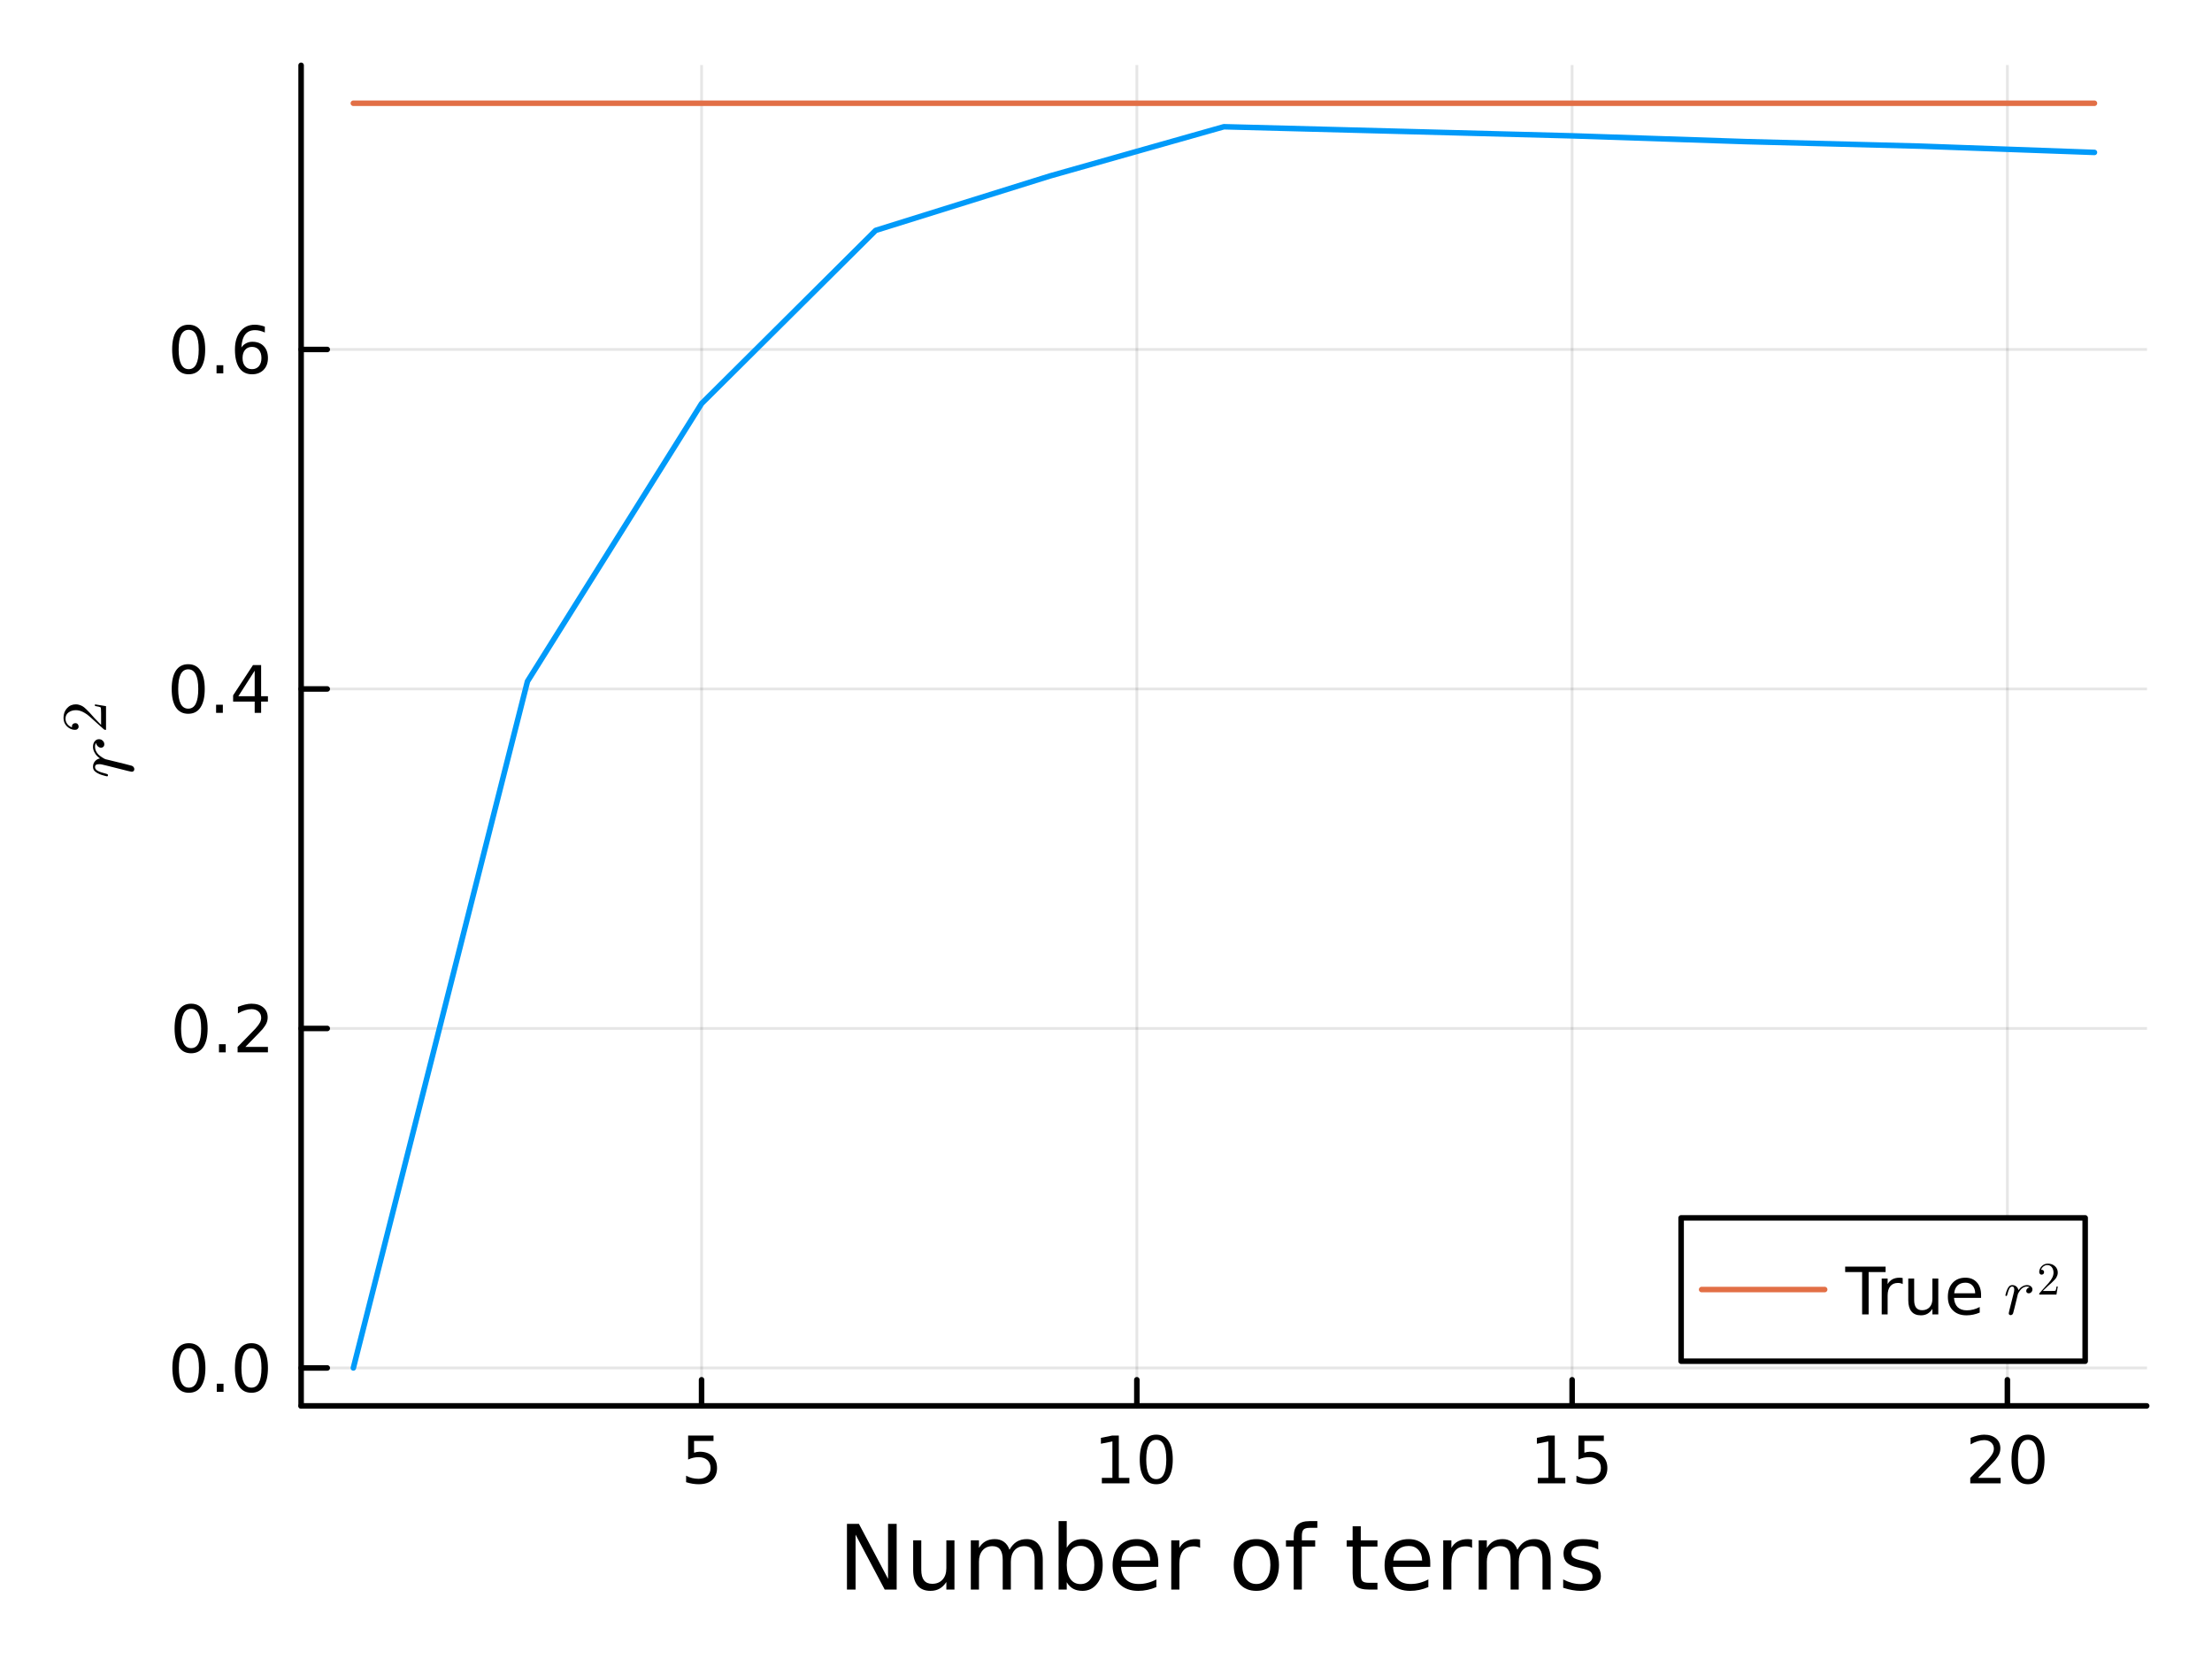 <?xml version="1.0" encoding="utf-8"?>
<svg xmlns="http://www.w3.org/2000/svg" xmlns:xlink="http://www.w3.org/1999/xlink" width="400" height="300" viewBox="0 0 1600 1200">
<rect x="0" y="0" width="1600" height="1200" fill="#333333" stroke="none"/>
<defs>
  <clipPath id="clip370">
    <rect x="0" y="0" width="1600" height="1200"/>
  </clipPath>
</defs>
<path clip-path="url(#clip370)" d="M0 1200 L1600 1200 L1600 0 L0 0  Z" fill="#ffffff" fill-rule="evenodd" fill-opacity="1"/>
<defs>
  <clipPath id="clip371">
    <rect x="320" y="0" width="1121" height="1121"/>
  </clipPath>
</defs>
<defs>
  <clipPath id="clip372">
    <rect x="209" y="47" width="1344" height="971"/>
  </clipPath>
</defs>
<path clip-path="url(#clip370)" d="M217.806 1016.92 L1552.76 1016.92 L1552.76 47.244 L217.806 47.244  Z" fill="#ffffff" fill-rule="evenodd" fill-opacity="1"/>
<defs>
  <clipPath id="clip373">
    <rect x="217" y="47" width="1336" height="971"/>
  </clipPath>
</defs>
<polyline clip-path="url(#clip373)" style="stroke:#000000; stroke-linecap:round; stroke-linejoin:round; stroke-width:2; stroke-opacity:0.1; fill:none" points="507.465,1016.92 507.465,47.244 "/>
<polyline clip-path="url(#clip373)" style="stroke:#000000; stroke-linecap:round; stroke-linejoin:round; stroke-width:2; stroke-opacity:0.1; fill:none" points="822.312,1016.92 822.312,47.244 "/>
<polyline clip-path="url(#clip373)" style="stroke:#000000; stroke-linecap:round; stroke-linejoin:round; stroke-width:2; stroke-opacity:0.1; fill:none" points="1137.16,1016.92 1137.16,47.244 "/>
<polyline clip-path="url(#clip373)" style="stroke:#000000; stroke-linecap:round; stroke-linejoin:round; stroke-width:2; stroke-opacity:0.1; fill:none" points="1452,1016.92 1452,47.244 "/>
<polyline clip-path="url(#clip370)" style="stroke:#000000; stroke-linecap:round; stroke-linejoin:round; stroke-width:4; stroke-opacity:1; fill:none" points="217.806,1016.92 1552.76,1016.92 "/>
<polyline clip-path="url(#clip370)" style="stroke:#000000; stroke-linecap:round; stroke-linejoin:round; stroke-width:4; stroke-opacity:1; fill:none" points="507.465,1016.92 507.465,998.022 "/>
<polyline clip-path="url(#clip370)" style="stroke:#000000; stroke-linecap:round; stroke-linejoin:round; stroke-width:4; stroke-opacity:1; fill:none" points="822.312,1016.92 822.312,998.022 "/>
<polyline clip-path="url(#clip370)" style="stroke:#000000; stroke-linecap:round; stroke-linejoin:round; stroke-width:4; stroke-opacity:1; fill:none" points="1137.16,1016.92 1137.16,998.022 "/>
<polyline clip-path="url(#clip370)" style="stroke:#000000; stroke-linecap:round; stroke-linejoin:round; stroke-width:4; stroke-opacity:1; fill:none" points="1452,1016.92 1452,998.022 "/>
<path clip-path="url(#clip370)" d="M497.743 1038.36 L516.099 1038.36 L516.099 1042.3 L502.025 1042.3 L502.025 1050.77 Q503.044 1050.42 504.062 1050.26 Q505.081 1050.07 506.099 1050.07 Q511.886 1050.07 515.266 1053.24 Q518.646 1056.42 518.646 1061.83 Q518.646 1067.41 515.173 1070.51 Q511.701 1073.59 505.382 1073.59 Q503.206 1073.59 500.937 1073.22 Q498.692 1072.85 496.285 1072.11 L496.285 1067.41 Q498.368 1068.54 500.59 1069.1 Q502.812 1069.66 505.289 1069.66 Q509.294 1069.66 511.632 1067.55 Q513.97 1065.44 513.97 1061.83 Q513.97 1058.22 511.632 1056.11 Q509.294 1054.01 505.289 1054.01 Q503.414 1054.01 501.539 1054.42 Q499.687 1054.84 497.743 1055.72 L497.743 1038.36 Z" fill="#000000" fill-rule="nonzero" fill-opacity="1" /><path clip-path="url(#clip370)" d="M796.999 1068.98 L804.638 1068.98 L804.638 1042.62 L796.328 1044.29 L796.328 1040.03 L804.592 1038.36 L809.268 1038.36 L809.268 1068.98 L816.907 1068.98 L816.907 1072.92 L796.999 1072.92 L796.999 1068.98 Z" fill="#000000" fill-rule="nonzero" fill-opacity="1" /><path clip-path="url(#clip370)" d="M836.351 1041.44 Q832.74 1041.44 830.911 1045 Q829.106 1048.54 829.106 1055.67 Q829.106 1062.78 830.911 1066.35 Q832.74 1069.89 836.351 1069.89 Q839.985 1069.89 841.791 1066.35 Q843.62 1062.78 843.62 1055.67 Q843.62 1048.54 841.791 1045 Q839.985 1041.44 836.351 1041.44 M836.351 1037.73 Q842.161 1037.73 845.217 1042.34 Q848.295 1046.92 848.295 1055.67 Q848.295 1064.4 845.217 1069.01 Q842.161 1073.59 836.351 1073.59 Q830.541 1073.59 827.462 1069.01 Q824.407 1064.4 824.407 1055.67 Q824.407 1046.92 827.462 1042.34 Q830.541 1037.73 836.351 1037.73 Z" fill="#000000" fill-rule="nonzero" fill-opacity="1" /><path clip-path="url(#clip370)" d="M1112.34 1068.98 L1119.98 1068.98 L1119.98 1042.62 L1111.67 1044.29 L1111.67 1040.03 L1119.94 1038.36 L1124.61 1038.36 L1124.61 1068.98 L1132.25 1068.98 L1132.25 1072.92 L1112.34 1072.92 L1112.34 1068.98 Z" fill="#000000" fill-rule="nonzero" fill-opacity="1" /><path clip-path="url(#clip370)" d="M1141.74 1038.36 L1160.1 1038.36 L1160.1 1042.3 L1146.02 1042.3 L1146.02 1050.77 Q1147.04 1050.42 1148.06 1050.26 Q1149.08 1050.07 1150.1 1050.07 Q1155.89 1050.07 1159.26 1053.24 Q1162.64 1056.42 1162.64 1061.83 Q1162.64 1067.41 1159.17 1070.51 Q1155.7 1073.59 1149.38 1073.59 Q1147.2 1073.59 1144.94 1073.22 Q1142.69 1072.85 1140.28 1072.11 L1140.28 1067.41 Q1142.37 1068.54 1144.59 1069.1 Q1146.81 1069.66 1149.29 1069.66 Q1153.29 1069.66 1155.63 1067.55 Q1157.97 1065.44 1157.97 1061.83 Q1157.97 1058.22 1155.63 1056.11 Q1153.29 1054.01 1149.29 1054.01 Q1147.41 1054.01 1145.54 1054.42 Q1143.69 1054.84 1141.74 1055.72 L1141.74 1038.36 Z" fill="#000000" fill-rule="nonzero" fill-opacity="1" /><path clip-path="url(#clip370)" d="M1430.78 1068.98 L1447.1 1068.98 L1447.1 1072.92 L1425.15 1072.92 L1425.15 1068.98 Q1427.82 1066.23 1432.4 1061.6 Q1437.01 1056.95 1438.19 1055.61 Q1440.43 1053.08 1441.31 1051.35 Q1442.21 1049.59 1442.21 1047.9 Q1442.21 1045.14 1440.27 1043.41 Q1438.35 1041.67 1435.25 1041.67 Q1433.05 1041.67 1430.59 1042.43 Q1428.16 1043.2 1425.38 1044.75 L1425.38 1040.03 Q1428.21 1038.89 1430.66 1038.31 Q1433.12 1037.73 1435.15 1037.73 Q1440.52 1037.73 1443.72 1040.42 Q1446.91 1043.11 1446.91 1047.6 Q1446.91 1049.73 1446.1 1051.65 Q1445.32 1053.54 1443.21 1056.14 Q1442.63 1056.81 1439.53 1060.03 Q1436.43 1063.22 1430.78 1068.98 Z" fill="#000000" fill-rule="nonzero" fill-opacity="1" /><path clip-path="url(#clip370)" d="M1466.91 1041.44 Q1463.3 1041.44 1461.47 1045 Q1459.67 1048.54 1459.67 1055.67 Q1459.67 1062.78 1461.47 1066.35 Q1463.3 1069.89 1466.91 1069.89 Q1470.55 1069.89 1472.35 1066.35 Q1474.18 1062.78 1474.18 1055.67 Q1474.18 1048.54 1472.35 1045 Q1470.55 1041.44 1466.91 1041.44 M1466.91 1037.73 Q1472.72 1037.73 1475.78 1042.34 Q1478.86 1046.92 1478.86 1055.67 Q1478.86 1064.4 1475.78 1069.01 Q1472.72 1073.59 1466.91 1073.59 Q1461.1 1073.59 1458.02 1069.01 Q1454.97 1064.4 1454.97 1055.67 Q1454.97 1046.92 1458.02 1042.34 Q1461.1 1037.73 1466.91 1037.73 Z" fill="#000000" fill-rule="nonzero" fill-opacity="1" /><path clip-path="url(#clip370)" d="M612.622 1102.26 L621.279 1102.26 L642.35 1142.02 L642.35 1102.26 L648.588 1102.26 L648.588 1149.78 L639.931 1149.78 L618.86 1110.03 L618.86 1149.78 L612.622 1149.78 L612.622 1102.26 Z" fill="#000000" fill-rule="nonzero" fill-opacity="1" /><path clip-path="url(#clip370)" d="M660.524 1135.72 L660.524 1114.14 L666.38 1114.14 L666.38 1135.49 Q666.38 1140.55 668.354 1143.1 Q670.327 1145.61 674.274 1145.61 Q679.016 1145.61 681.754 1142.59 Q684.523 1139.57 684.523 1134.35 L684.523 1114.14 L690.379 1114.14 L690.379 1149.78 L684.523 1149.78 L684.523 1144.31 Q682.39 1147.56 679.557 1149.15 Q676.756 1150.71 673.033 1150.71 Q666.89 1150.71 663.707 1146.89 Q660.524 1143.07 660.524 1135.72 M675.261 1113.28 L675.261 1113.28 Z" fill="#000000" fill-rule="nonzero" fill-opacity="1" /><path clip-path="url(#clip370)" d="M730.197 1120.98 Q732.393 1117.03 735.448 1115.15 Q738.504 1113.28 742.642 1113.28 Q748.212 1113.28 751.235 1117.19 Q754.259 1121.07 754.259 1128.27 L754.259 1149.78 L748.371 1149.78 L748.371 1128.46 Q748.371 1123.33 746.556 1120.85 Q744.742 1118.37 741.018 1118.37 Q736.467 1118.37 733.825 1121.39 Q731.183 1124.42 731.183 1129.64 L731.183 1149.78 L725.295 1149.78 L725.295 1128.46 Q725.295 1123.3 723.481 1120.85 Q721.667 1118.37 717.879 1118.37 Q713.391 1118.37 710.749 1121.42 Q708.108 1124.45 708.108 1129.64 L708.108 1149.78 L702.219 1149.78 L702.219 1114.14 L708.108 1114.14 L708.108 1119.67 Q710.113 1116.4 712.914 1114.84 Q715.715 1113.28 719.566 1113.28 Q723.449 1113.28 726.154 1115.25 Q728.892 1117.22 730.197 1120.98 Z" fill="#000000" fill-rule="nonzero" fill-opacity="1" /><path clip-path="url(#clip370)" d="M791.53 1131.99 Q791.53 1125.53 788.857 1121.87 Q786.215 1118.18 781.568 1118.18 Q776.921 1118.18 774.247 1121.87 Q771.605 1125.53 771.605 1131.99 Q771.605 1138.45 774.247 1142.14 Q776.921 1145.81 781.568 1145.81 Q786.215 1145.81 788.857 1142.14 Q791.53 1138.45 791.53 1131.99 M771.605 1119.55 Q773.452 1116.36 776.252 1114.84 Q779.085 1113.28 783 1113.28 Q789.493 1113.28 793.535 1118.43 Q797.609 1123.59 797.609 1131.99 Q797.609 1140.39 793.535 1145.55 Q789.493 1150.71 783 1150.71 Q779.085 1150.71 776.252 1149.18 Q773.452 1147.62 771.605 1144.44 L771.605 1149.78 L765.717 1149.78 L765.717 1100.26 L771.605 1100.26 L771.605 1119.55 Z" fill="#000000" fill-rule="nonzero" fill-opacity="1" /><path clip-path="url(#clip370)" d="M837.809 1130.5 L837.809 1133.36 L810.882 1133.36 Q811.264 1139.41 814.51 1142.59 Q817.789 1145.74 823.613 1145.74 Q826.987 1145.74 830.138 1144.91 Q833.321 1144.09 836.44 1142.43 L836.44 1147.97 Q833.289 1149.31 829.979 1150.01 Q826.669 1150.71 823.263 1150.71 Q814.733 1150.71 809.736 1145.74 Q804.771 1140.78 804.771 1132.31 Q804.771 1123.56 809.481 1118.43 Q814.224 1113.28 822.245 1113.28 Q829.438 1113.28 833.607 1117.92 Q837.809 1122.54 837.809 1130.5 M831.952 1128.78 Q831.889 1123.97 829.247 1121.11 Q826.637 1118.24 822.308 1118.24 Q817.407 1118.24 814.447 1121.01 Q811.518 1123.78 811.073 1128.81 L831.952 1128.78 Z" fill="#000000" fill-rule="nonzero" fill-opacity="1" /><path clip-path="url(#clip370)" d="M868.078 1119.61 Q867.091 1119.04 865.913 1118.78 Q864.768 1118.5 863.367 1118.5 Q858.402 1118.5 855.728 1121.74 Q853.087 1124.96 853.087 1131.01 L853.087 1149.78 L847.198 1149.78 L847.198 1114.14 L853.087 1114.14 L853.087 1119.67 Q854.933 1116.43 857.893 1114.87 Q860.853 1113.28 865.086 1113.28 Q865.691 1113.28 866.423 1113.37 Q867.155 1113.44 868.046 1113.59 L868.078 1119.61 Z" fill="#000000" fill-rule="nonzero" fill-opacity="1" /><path clip-path="url(#clip370)" d="M908.755 1118.24 Q904.044 1118.24 901.307 1121.93 Q898.569 1125.59 898.569 1131.99 Q898.569 1138.39 901.275 1142.08 Q904.012 1145.74 908.755 1145.74 Q913.433 1145.74 916.171 1142.05 Q918.908 1138.36 918.908 1131.99 Q918.908 1125.66 916.171 1121.97 Q913.433 1118.24 908.755 1118.24 M908.755 1113.28 Q916.393 1113.28 920.754 1118.24 Q925.114 1123.21 925.114 1131.99 Q925.114 1140.74 920.754 1145.74 Q916.393 1150.71 908.755 1150.71 Q901.084 1150.71 896.723 1145.74 Q892.395 1140.74 892.395 1131.99 Q892.395 1123.21 896.723 1118.24 Q901.084 1113.28 908.755 1113.28 Z" fill="#000000" fill-rule="nonzero" fill-opacity="1" /><path clip-path="url(#clip370)" d="M952.869 1100.26 L952.869 1105.13 L947.267 1105.13 Q944.116 1105.13 942.875 1106.4 Q941.665 1107.67 941.665 1110.98 L941.665 1114.14 L951.309 1114.14 L951.309 1118.69 L941.665 1118.69 L941.665 1149.78 L935.777 1149.78 L935.777 1118.69 L930.175 1118.69 L930.175 1114.14 L935.777 1114.14 L935.777 1111.65 Q935.777 1105.7 938.546 1103 Q941.315 1100.26 947.331 1100.26 L952.869 1100.26 Z" fill="#000000" fill-rule="nonzero" fill-opacity="1" /><path clip-path="url(#clip370)" d="M984.284 1104.01 L984.284 1114.14 L996.347 1114.14 L996.347 1118.69 L984.284 1118.69 L984.284 1138.04 Q984.284 1142.4 985.461 1143.64 Q986.671 1144.88 990.331 1144.88 L996.347 1144.88 L996.347 1149.78 L990.331 1149.78 Q983.552 1149.78 980.974 1147.27 Q978.395 1144.72 978.395 1138.04 L978.395 1118.69 L974.099 1118.69 L974.099 1114.14 L978.395 1114.14 L978.395 1104.01 L984.284 1104.01 Z" fill="#000000" fill-rule="nonzero" fill-opacity="1" /><path clip-path="url(#clip370)" d="M1034.54 1130.5 L1034.54 1133.36 L1007.61 1133.36 Q1008 1139.41 1011.24 1142.59 Q1014.52 1145.74 1020.35 1145.74 Q1023.72 1145.74 1026.87 1144.91 Q1030.05 1144.09 1033.17 1142.43 L1033.17 1147.97 Q1030.02 1149.31 1026.71 1150.01 Q1023.4 1150.71 1020 1150.71 Q1011.47 1150.71 1006.47 1145.74 Q1001.5 1140.78 1001.5 1132.31 Q1001.5 1123.56 1006.21 1118.43 Q1010.96 1113.28 1018.98 1113.28 Q1026.17 1113.28 1030.34 1117.92 Q1034.54 1122.54 1034.54 1130.5 M1028.68 1128.78 Q1028.62 1123.97 1025.98 1121.11 Q1023.37 1118.24 1019.04 1118.24 Q1014.14 1118.24 1011.18 1121.01 Q1008.25 1123.78 1007.81 1128.81 L1028.68 1128.78 Z" fill="#000000" fill-rule="nonzero" fill-opacity="1" /><path clip-path="url(#clip370)" d="M1064.81 1119.61 Q1063.82 1119.04 1062.65 1118.78 Q1061.5 1118.5 1060.1 1118.5 Q1055.13 1118.5 1052.46 1121.74 Q1049.82 1124.96 1049.82 1131.01 L1049.82 1149.78 L1043.93 1149.78 L1043.93 1114.14 L1049.82 1114.14 L1049.82 1119.67 Q1051.66 1116.43 1054.62 1114.87 Q1057.58 1113.28 1061.82 1113.28 Q1062.42 1113.28 1063.15 1113.37 Q1063.89 1113.44 1064.78 1113.59 L1064.81 1119.61 Z" fill="#000000" fill-rule="nonzero" fill-opacity="1" /><path clip-path="url(#clip370)" d="M1097.56 1120.98 Q1099.76 1117.03 1102.81 1115.15 Q1105.87 1113.28 1110.01 1113.28 Q1115.58 1113.28 1118.6 1117.19 Q1121.62 1121.07 1121.62 1128.27 L1121.62 1149.78 L1115.74 1149.78 L1115.74 1128.46 Q1115.74 1123.33 1113.92 1120.85 Q1112.11 1118.37 1108.38 1118.37 Q1103.83 1118.37 1101.19 1121.39 Q1098.55 1124.42 1098.55 1129.64 L1098.55 1149.78 L1092.66 1149.78 L1092.66 1128.46 Q1092.66 1123.3 1090.85 1120.85 Q1089.03 1118.37 1085.24 1118.37 Q1080.76 1118.37 1078.11 1121.42 Q1075.47 1124.45 1075.47 1129.64 L1075.47 1149.78 L1069.58 1149.78 L1069.58 1114.14 L1075.47 1114.14 L1075.47 1119.67 Q1077.48 1116.4 1080.28 1114.84 Q1083.08 1113.28 1086.93 1113.28 Q1090.81 1113.28 1093.52 1115.25 Q1096.26 1117.22 1097.56 1120.98 Z" fill="#000000" fill-rule="nonzero" fill-opacity="1" /><path clip-path="url(#clip370)" d="M1156.03 1115.19 L1156.03 1120.72 Q1153.55 1119.45 1150.87 1118.81 Q1148.2 1118.18 1145.34 1118.18 Q1140.98 1118.18 1138.78 1119.51 Q1136.62 1120.85 1136.62 1123.53 Q1136.62 1125.56 1138.17 1126.74 Q1139.73 1127.89 1144.44 1128.94 L1146.45 1129.38 Q1152.69 1130.72 1155.3 1133.17 Q1157.94 1135.59 1157.94 1139.95 Q1157.94 1144.91 1153.99 1147.81 Q1150.08 1150.71 1143.2 1150.71 Q1140.34 1150.71 1137.22 1150.13 Q1134.13 1149.59 1130.69 1148.48 L1130.69 1142.43 Q1133.94 1144.12 1137.09 1144.98 Q1140.24 1145.81 1143.33 1145.81 Q1147.47 1145.81 1149.7 1144.4 Q1151.92 1142.97 1151.92 1140.39 Q1151.92 1138.01 1150.3 1136.73 Q1148.71 1135.46 1143.27 1134.28 L1141.23 1133.81 Q1135.79 1132.66 1133.37 1130.3 Q1130.95 1127.92 1130.95 1123.78 Q1130.95 1118.75 1134.51 1116.01 Q1138.08 1113.28 1144.64 1113.28 Q1147.88 1113.28 1150.75 1113.75 Q1153.61 1114.23 1156.03 1115.19 Z" fill="#000000" fill-rule="nonzero" fill-opacity="1" /><polyline clip-path="url(#clip373)" style="stroke:#000000; stroke-linecap:round; stroke-linejoin:round; stroke-width:2; stroke-opacity:0.1; fill:none" points="217.806,989.476 1552.76,989.476 "/>
<polyline clip-path="url(#clip373)" style="stroke:#000000; stroke-linecap:round; stroke-linejoin:round; stroke-width:2; stroke-opacity:0.1; fill:none" points="217.806,743.91 1552.76,743.91 "/>
<polyline clip-path="url(#clip373)" style="stroke:#000000; stroke-linecap:round; stroke-linejoin:round; stroke-width:2; stroke-opacity:0.1; fill:none" points="217.806,498.344 1552.76,498.344 "/>
<polyline clip-path="url(#clip373)" style="stroke:#000000; stroke-linecap:round; stroke-linejoin:round; stroke-width:2; stroke-opacity:0.1; fill:none" points="217.806,252.778 1552.76,252.778 "/>
<polyline clip-path="url(#clip370)" style="stroke:#000000; stroke-linecap:round; stroke-linejoin:round; stroke-width:4; stroke-opacity:1; fill:none" points="217.806,1016.92 217.806,47.244 "/>
<polyline clip-path="url(#clip370)" style="stroke:#000000; stroke-linecap:round; stroke-linejoin:round; stroke-width:4; stroke-opacity:1; fill:none" points="217.806,989.476 236.704,989.476 "/>
<polyline clip-path="url(#clip370)" style="stroke:#000000; stroke-linecap:round; stroke-linejoin:round; stroke-width:4; stroke-opacity:1; fill:none" points="217.806,743.91 236.704,743.91 "/>
<polyline clip-path="url(#clip370)" style="stroke:#000000; stroke-linecap:round; stroke-linejoin:round; stroke-width:4; stroke-opacity:1; fill:none" points="217.806,498.344 236.704,498.344 "/>
<polyline clip-path="url(#clip370)" style="stroke:#000000; stroke-linecap:round; stroke-linejoin:round; stroke-width:4; stroke-opacity:1; fill:none" points="217.806,252.778 236.704,252.778 "/>
<path clip-path="url(#clip370)" d="M136.631 975.275 Q133.02 975.275 131.191 978.84 Q129.385 982.381 129.385 989.511 Q129.385 996.617 131.191 1000.18 Q133.02 1003.72 136.631 1003.72 Q140.265 1003.72 142.07 1000.18 Q143.899 996.617 143.899 989.511 Q143.899 982.381 142.07 978.84 Q140.265 975.275 136.631 975.275 M136.631 971.571 Q142.441 971.571 145.496 976.178 Q148.575 980.761 148.575 989.511 Q148.575 998.238 145.496 1002.84 Q142.441 1007.43 136.631 1007.43 Q130.82 1007.43 127.742 1002.84 Q124.686 998.238 124.686 989.511 Q124.686 980.761 127.742 976.178 Q130.82 971.571 136.631 971.571 Z" fill="#000000" fill-rule="nonzero" fill-opacity="1" /><path clip-path="url(#clip370)" d="M156.793 1000.88 L161.677 1000.88 L161.677 1006.76 L156.793 1006.76 L156.793 1000.88 Z" fill="#000000" fill-rule="nonzero" fill-opacity="1" /><path clip-path="url(#clip370)" d="M181.862 975.275 Q178.251 975.275 176.422 978.84 Q174.617 982.381 174.617 989.511 Q174.617 996.617 176.422 1000.18 Q178.251 1003.72 181.862 1003.72 Q185.496 1003.72 187.302 1000.18 Q189.13 996.617 189.13 989.511 Q189.13 982.381 187.302 978.84 Q185.496 975.275 181.862 975.275 M181.862 971.571 Q187.672 971.571 190.728 976.178 Q193.806 980.761 193.806 989.511 Q193.806 998.238 190.728 1002.84 Q187.672 1007.43 181.862 1007.43 Q176.052 1007.43 172.973 1002.84 Q169.918 998.238 169.918 989.511 Q169.918 980.761 172.973 976.178 Q176.052 971.571 181.862 971.571 Z" fill="#000000" fill-rule="nonzero" fill-opacity="1" /><path clip-path="url(#clip370)" d="M138.228 729.709 Q134.617 729.709 132.788 733.274 Q130.983 736.815 130.983 743.945 Q130.983 751.051 132.788 754.616 Q134.617 758.158 138.228 758.158 Q141.862 758.158 143.668 754.616 Q145.496 751.051 145.496 743.945 Q145.496 736.815 143.668 733.274 Q141.862 729.709 138.228 729.709 M138.228 726.005 Q144.038 726.005 147.094 730.612 Q150.172 735.195 150.172 743.945 Q150.172 752.672 147.094 757.278 Q144.038 761.861 138.228 761.861 Q132.418 761.861 129.339 757.278 Q126.283 752.672 126.283 743.945 Q126.283 735.195 129.339 730.612 Q132.418 726.005 138.228 726.005 Z" fill="#000000" fill-rule="nonzero" fill-opacity="1" /><path clip-path="url(#clip370)" d="M158.39 755.311 L163.274 755.311 L163.274 761.19 L158.39 761.19 L158.39 755.311 Z" fill="#000000" fill-rule="nonzero" fill-opacity="1" /><path clip-path="url(#clip370)" d="M177.487 757.255 L193.806 757.255 L193.806 761.19 L171.862 761.19 L171.862 757.255 Q174.524 754.5 179.107 749.871 Q183.714 745.218 184.894 743.875 Q187.14 741.352 188.019 739.616 Q188.922 737.857 188.922 736.167 Q188.922 733.413 186.978 731.676 Q185.056 729.94 181.954 729.94 Q179.755 729.94 177.302 730.704 Q174.871 731.468 172.093 733.019 L172.093 728.297 Q174.917 727.163 177.371 726.584 Q179.825 726.005 181.862 726.005 Q187.232 726.005 190.427 728.69 Q193.621 731.376 193.621 735.866 Q193.621 737.996 192.811 739.917 Q192.024 741.815 189.917 744.408 Q189.339 745.079 186.237 748.297 Q183.135 751.491 177.487 757.255 Z" fill="#000000" fill-rule="nonzero" fill-opacity="1" /><path clip-path="url(#clip370)" d="M136.145 484.143 Q132.533 484.143 130.705 487.708 Q128.899 491.249 128.899 498.379 Q128.899 505.485 130.705 509.05 Q132.533 512.592 136.145 512.592 Q139.779 512.592 141.584 509.05 Q143.413 505.485 143.413 498.379 Q143.413 491.249 141.584 487.708 Q139.779 484.143 136.145 484.143 M136.145 480.439 Q141.955 480.439 145.01 485.046 Q148.089 489.629 148.089 498.379 Q148.089 507.106 145.01 511.712 Q141.955 516.295 136.145 516.295 Q130.334 516.295 127.256 511.712 Q124.2 507.106 124.2 498.379 Q124.2 489.629 127.256 485.046 Q130.334 480.439 136.145 480.439 Z" fill="#000000" fill-rule="nonzero" fill-opacity="1" /><path clip-path="url(#clip370)" d="M156.306 509.745 L161.191 509.745 L161.191 515.624 L156.306 515.624 L156.306 509.745 Z" fill="#000000" fill-rule="nonzero" fill-opacity="1" /><path clip-path="url(#clip370)" d="M184.223 485.138 L172.417 503.587 L184.223 503.587 L184.223 485.138 M182.996 481.064 L188.876 481.064 L188.876 503.587 L193.806 503.587 L193.806 507.476 L188.876 507.476 L188.876 515.624 L184.223 515.624 L184.223 507.476 L168.621 507.476 L168.621 502.962 L182.996 481.064 Z" fill="#000000" fill-rule="nonzero" fill-opacity="1" /><path clip-path="url(#clip370)" d="M136.469 238.577 Q132.858 238.577 131.029 242.142 Q129.223 245.683 129.223 252.813 Q129.223 259.919 131.029 263.484 Q132.858 267.026 136.469 267.026 Q140.103 267.026 141.908 263.484 Q143.737 259.919 143.737 252.813 Q143.737 245.683 141.908 242.142 Q140.103 238.577 136.469 238.577 M136.469 234.873 Q142.279 234.873 145.334 239.48 Q148.413 244.063 148.413 252.813 Q148.413 261.54 145.334 266.146 Q142.279 270.729 136.469 270.729 Q130.658 270.729 127.58 266.146 Q124.524 261.54 124.524 252.813 Q124.524 244.063 127.58 239.48 Q130.658 234.873 136.469 234.873 Z" fill="#000000" fill-rule="nonzero" fill-opacity="1" /><path clip-path="url(#clip370)" d="M156.631 264.179 L161.515 264.179 L161.515 270.058 L156.631 270.058 L156.631 264.179 Z" fill="#000000" fill-rule="nonzero" fill-opacity="1" /><path clip-path="url(#clip370)" d="M182.279 250.915 Q179.13 250.915 177.279 253.067 Q175.45 255.22 175.45 258.97 Q175.45 262.697 177.279 264.873 Q179.13 267.026 182.279 267.026 Q185.427 267.026 187.255 264.873 Q189.107 262.697 189.107 258.97 Q189.107 255.22 187.255 253.067 Q185.427 250.915 182.279 250.915 M191.561 236.262 L191.561 240.521 Q189.802 239.688 187.996 239.248 Q186.214 238.808 184.454 238.808 Q179.825 238.808 177.371 241.933 Q174.941 245.058 174.593 251.378 Q175.959 249.364 178.019 248.299 Q180.079 247.211 182.556 247.211 Q187.765 247.211 190.774 250.382 Q193.806 253.53 193.806 258.97 Q193.806 264.294 190.658 267.512 Q187.51 270.729 182.279 270.729 Q176.283 270.729 173.112 266.146 Q169.941 261.54 169.941 252.813 Q169.941 244.618 173.83 239.757 Q177.718 234.873 184.269 234.873 Q186.029 234.873 187.811 235.22 Q189.616 235.568 191.561 236.262 Z" fill="#000000" fill-rule="nonzero" fill-opacity="1" /><path clip-path="url(#clip370)" d="M71.553 534.688 Q73.26 534.688 74.355 535.816 Q75.45 536.911 75.45 538.328 Q75.45 539.551 74.741 540.196 Q74.033 540.84 73.131 540.84 Q71.843 540.84 70.78 539.841 Q69.717 538.843 69.492 537.394 Q68.719 538.456 68.719 540.163 Q68.719 542.965 70.877 545.445 Q71.875 546.54 73.711 547.732 Q75.514 548.923 76.287 549.149 L84.886 551.242 Q85.852 551.435 90.49 552.627 Q95.096 553.786 95.289 553.883 Q96.191 554.205 96.674 554.914 Q97.157 555.622 97.157 556.331 Q97.157 557.136 96.674 557.683 Q96.191 558.231 95.353 558.231 Q95.224 558.231 94.741 558.134 Q94.258 558.038 93.582 557.877 Q92.906 557.716 92.519 557.651 L77.286 553.819 Q74.516 553.11 73.646 552.949 Q72.745 552.756 71.746 552.756 Q70.007 552.756 69.363 553.303 Q68.719 553.851 68.719 554.817 Q68.719 556.492 70.716 557.587 Q72.712 558.682 76.577 559.616 Q77.64 559.906 77.865 560.099 Q78.091 560.26 78.091 560.743 Q78.059 561.548 77.415 561.548 Q77.253 561.548 76.223 561.29 Q75.16 561.033 73.614 560.55 Q72.036 560.034 71.038 559.487 Q70.361 559.165 69.91 558.875 Q69.46 558.585 68.751 558.005 Q68.043 557.426 67.656 556.556 Q67.27 555.687 67.27 554.624 Q67.27 552.305 68.687 550.662 Q70.104 548.988 72.326 548.601 Q71.166 547.796 70.168 546.798 Q69.138 545.799 68.204 543.964 Q67.27 542.128 67.27 540.163 Q67.27 537.716 68.526 536.202 Q69.749 534.688 71.553 534.688 Z" fill="#000000" fill-rule="nonzero" fill-opacity="1" /><path clip-path="url(#clip370)" d="M76.689 527.914 Q75.854 527.914 75.606 527.847 Q75.358 527.756 74.975 527.396 L65.101 518.536 Q59.645 513.689 54.888 513.689 Q51.8 513.689 49.59 515.312 Q47.381 516.913 47.381 519.866 Q47.381 521.895 48.621 523.608 Q49.861 525.322 52.07 526.111 Q52.025 525.975 52.025 525.502 Q52.025 524.352 52.747 523.721 Q53.468 523.067 54.438 523.067 Q55.677 523.067 56.286 523.879 Q56.872 524.668 56.872 525.457 Q56.872 525.773 56.805 526.201 Q56.737 526.607 56.106 527.26 Q55.452 527.914 54.302 527.914 Q51.078 527.914 48.508 525.479 Q45.938 523.022 45.938 519.28 Q45.938 515.042 48.463 512.269 Q50.966 509.473 54.888 509.473 Q56.264 509.473 57.526 509.902 Q58.766 510.307 59.735 510.871 Q60.705 511.412 62.26 512.9 Q63.816 514.388 64.921 515.583 Q66.025 516.777 68.37 519.46 L73.127 524.352 L73.127 516.034 Q73.127 511.976 72.766 511.66 Q72.112 511.209 68.663 510.645 L68.663 509.473 L76.689 510.781 L76.689 527.914 Z" fill="#000000" fill-rule="nonzero" fill-opacity="1" /><polyline clip-path="url(#clip373)" style="stroke:#009af9; stroke-linecap:round; stroke-linejoin:round; stroke-width:4; stroke-opacity:1; fill:none" points="255.588,989.476 381.527,492.866 507.465,291.915 633.404,166.646 759.342,127.32 885.281,91.681 1011.22,94.959 1137.16,98.254 1263.1,102.448 1389.04,105.716 1514.97,110.244 "/>
<polyline clip-path="url(#clip373)" style="stroke:#e26f46; stroke-linecap:round; stroke-linejoin:round; stroke-width:4; stroke-opacity:1; fill:none" points="255.588,74.688 381.527,74.688 507.465,74.688 633.404,74.688 759.342,74.688 885.281,74.688 1011.22,74.688 1137.16,74.688 1263.1,74.688 1389.04,74.688 1514.97,74.688 "/>
<path clip-path="url(#clip370)" d="M1216 984.597 L1508.26 984.597 L1508.26 880.917 L1216 880.917  Z" fill="#ffffff" fill-rule="evenodd" fill-opacity="1"/>
<polyline clip-path="url(#clip370)" style="stroke:#000000; stroke-linecap:round; stroke-linejoin:round; stroke-width:4; stroke-opacity:1; fill:none" points="1216,984.597 1508.26,984.597 1508.26,880.917 1216,880.917 1216,984.597 "/>
<polyline clip-path="url(#clip370)" style="stroke:#e26f46; stroke-linecap:round; stroke-linejoin:round; stroke-width:4; stroke-opacity:1; fill:none" points="1230.83,932.757 1319.83,932.757 "/>
<path clip-path="url(#clip370)" d="M1334.66 916.18 L1363.9 916.18 L1363.9 920.115 L1351.63 920.115 L1351.63 950.74 L1346.93 950.74 L1346.93 920.115 L1334.66 920.115 L1334.66 916.18 Z" fill="#000000" fill-rule="nonzero" fill-opacity="1" /><path clip-path="url(#clip370)" d="M1376.28 928.795 Q1375.56 928.379 1374.71 928.194 Q1373.87 927.985 1372.86 927.985 Q1369.24 927.985 1367.3 930.346 Q1365.38 932.684 1365.38 937.082 L1365.38 950.74 L1361.1 950.74 L1361.1 924.814 L1365.38 924.814 L1365.38 928.842 Q1366.72 926.481 1368.87 925.346 Q1371.03 924.189 1374.11 924.189 Q1374.54 924.189 1375.08 924.258 Q1375.61 924.305 1376.26 924.42 L1376.28 928.795 Z" fill="#000000" fill-rule="nonzero" fill-opacity="1" /><path clip-path="url(#clip370)" d="M1380.31 940.508 L1380.31 924.814 L1384.57 924.814 L1384.57 940.346 Q1384.57 944.027 1386 945.879 Q1387.44 947.707 1390.31 947.707 Q1393.76 947.707 1395.75 945.508 Q1397.76 943.309 1397.76 939.513 L1397.76 924.814 L1402.02 924.814 L1402.02 950.74 L1397.76 950.74 L1397.76 946.758 Q1396.21 949.119 1394.15 950.277 Q1392.11 951.411 1389.41 951.411 Q1384.94 951.411 1382.62 948.633 Q1380.31 945.855 1380.31 940.508 M1391.03 924.189 L1391.03 924.189 Z" fill="#000000" fill-rule="nonzero" fill-opacity="1" /><path clip-path="url(#clip370)" d="M1432.97 936.712 L1432.97 938.795 L1413.39 938.795 Q1413.66 943.193 1416.03 945.508 Q1418.41 947.8 1422.65 947.8 Q1425.1 947.8 1427.39 947.198 Q1429.71 946.596 1431.98 945.393 L1431.98 949.42 Q1429.68 950.392 1427.28 950.902 Q1424.87 951.411 1422.39 951.411 Q1416.19 951.411 1412.55 947.8 Q1408.94 944.189 1408.94 938.031 Q1408.94 931.666 1412.37 927.939 Q1415.82 924.189 1421.65 924.189 Q1426.88 924.189 1429.91 927.569 Q1432.97 930.925 1432.97 936.712 M1428.71 935.462 Q1428.66 931.967 1426.74 929.883 Q1424.85 927.8 1421.7 927.8 Q1418.13 927.8 1415.98 929.814 Q1413.85 931.828 1413.53 935.485 L1428.71 935.462 Z" fill="#000000" fill-rule="nonzero" fill-opacity="1" /><path clip-path="url(#clip370)" d="M1470.1 932.658 Q1470.1 933.899 1469.28 934.695 Q1468.48 935.492 1467.45 935.492 Q1466.56 935.492 1466.09 934.976 Q1465.62 934.461 1465.62 933.805 Q1465.62 932.868 1466.35 932.095 Q1467.08 931.323 1468.13 931.159 Q1467.36 930.596 1466.12 930.596 Q1464.08 930.596 1462.27 932.166 Q1461.48 932.892 1460.61 934.227 Q1459.74 935.539 1459.58 936.101 L1458.06 942.354 Q1457.92 943.057 1457.05 946.43 Q1456.21 949.779 1456.14 949.92 Q1455.9 950.576 1455.39 950.927 Q1454.87 951.278 1454.36 951.278 Q1453.77 951.278 1453.37 950.927 Q1452.98 950.576 1452.98 949.967 Q1452.98 949.873 1453.05 949.522 Q1453.12 949.17 1453.23 948.679 Q1453.35 948.187 1453.4 947.906 L1456.18 936.827 Q1456.7 934.812 1456.82 934.18 Q1456.96 933.524 1456.96 932.798 Q1456.96 931.533 1456.56 931.065 Q1456.16 930.596 1455.46 930.596 Q1454.24 930.596 1453.44 932.049 Q1452.65 933.501 1451.97 936.311 Q1451.76 937.084 1451.62 937.248 Q1451.5 937.412 1451.15 937.412 Q1450.56 937.389 1450.56 936.92 Q1450.56 936.803 1450.75 936.054 Q1450.94 935.281 1451.29 934.157 Q1451.66 933.009 1452.06 932.283 Q1452.3 931.791 1452.51 931.463 Q1452.72 931.135 1453.14 930.62 Q1453.56 930.105 1454.19 929.823 Q1454.83 929.542 1455.6 929.542 Q1457.29 929.542 1458.48 930.573 Q1459.7 931.604 1459.98 933.22 Q1460.56 932.377 1461.29 931.65 Q1462.02 930.901 1463.35 930.222 Q1464.69 929.542 1466.12 929.542 Q1467.9 929.542 1469 930.456 Q1470.1 931.346 1470.1 932.658 Z" fill="#000000" fill-rule="nonzero" fill-opacity="1" /><path clip-path="url(#clip370)" d="M1475.03 936.396 Q1475.03 935.789 1475.08 935.609 Q1475.14 935.428 1475.4 935.15 L1481.85 927.968 Q1485.37 924.001 1485.37 920.541 Q1485.37 918.295 1484.19 916.688 Q1483.03 915.081 1480.88 915.081 Q1479.4 915.081 1478.16 915.983 Q1476.91 916.885 1476.34 918.492 Q1476.44 918.459 1476.78 918.459 Q1477.62 918.459 1478.08 918.984 Q1478.55 919.508 1478.55 920.213 Q1478.55 921.115 1477.96 921.558 Q1477.39 921.984 1476.81 921.984 Q1476.58 921.984 1476.27 921.935 Q1475.98 921.886 1475.5 921.426 Q1475.03 920.951 1475.03 920.115 Q1475.03 917.77 1476.8 915.901 Q1478.58 914.032 1481.31 914.032 Q1484.39 914.032 1486.41 915.868 Q1488.44 917.688 1488.44 920.541 Q1488.44 921.541 1488.13 922.459 Q1487.83 923.361 1487.42 924.066 Q1487.03 924.771 1485.95 925.902 Q1484.86 927.034 1484 927.837 Q1483.13 928.641 1481.18 930.346 L1477.62 933.805 L1483.67 933.805 Q1486.62 933.805 1486.85 933.543 Q1487.18 933.067 1487.59 930.559 L1488.44 930.559 L1487.49 936.396 L1475.03 936.396 Z" fill="#000000" fill-rule="nonzero" fill-opacity="1" /></svg>
